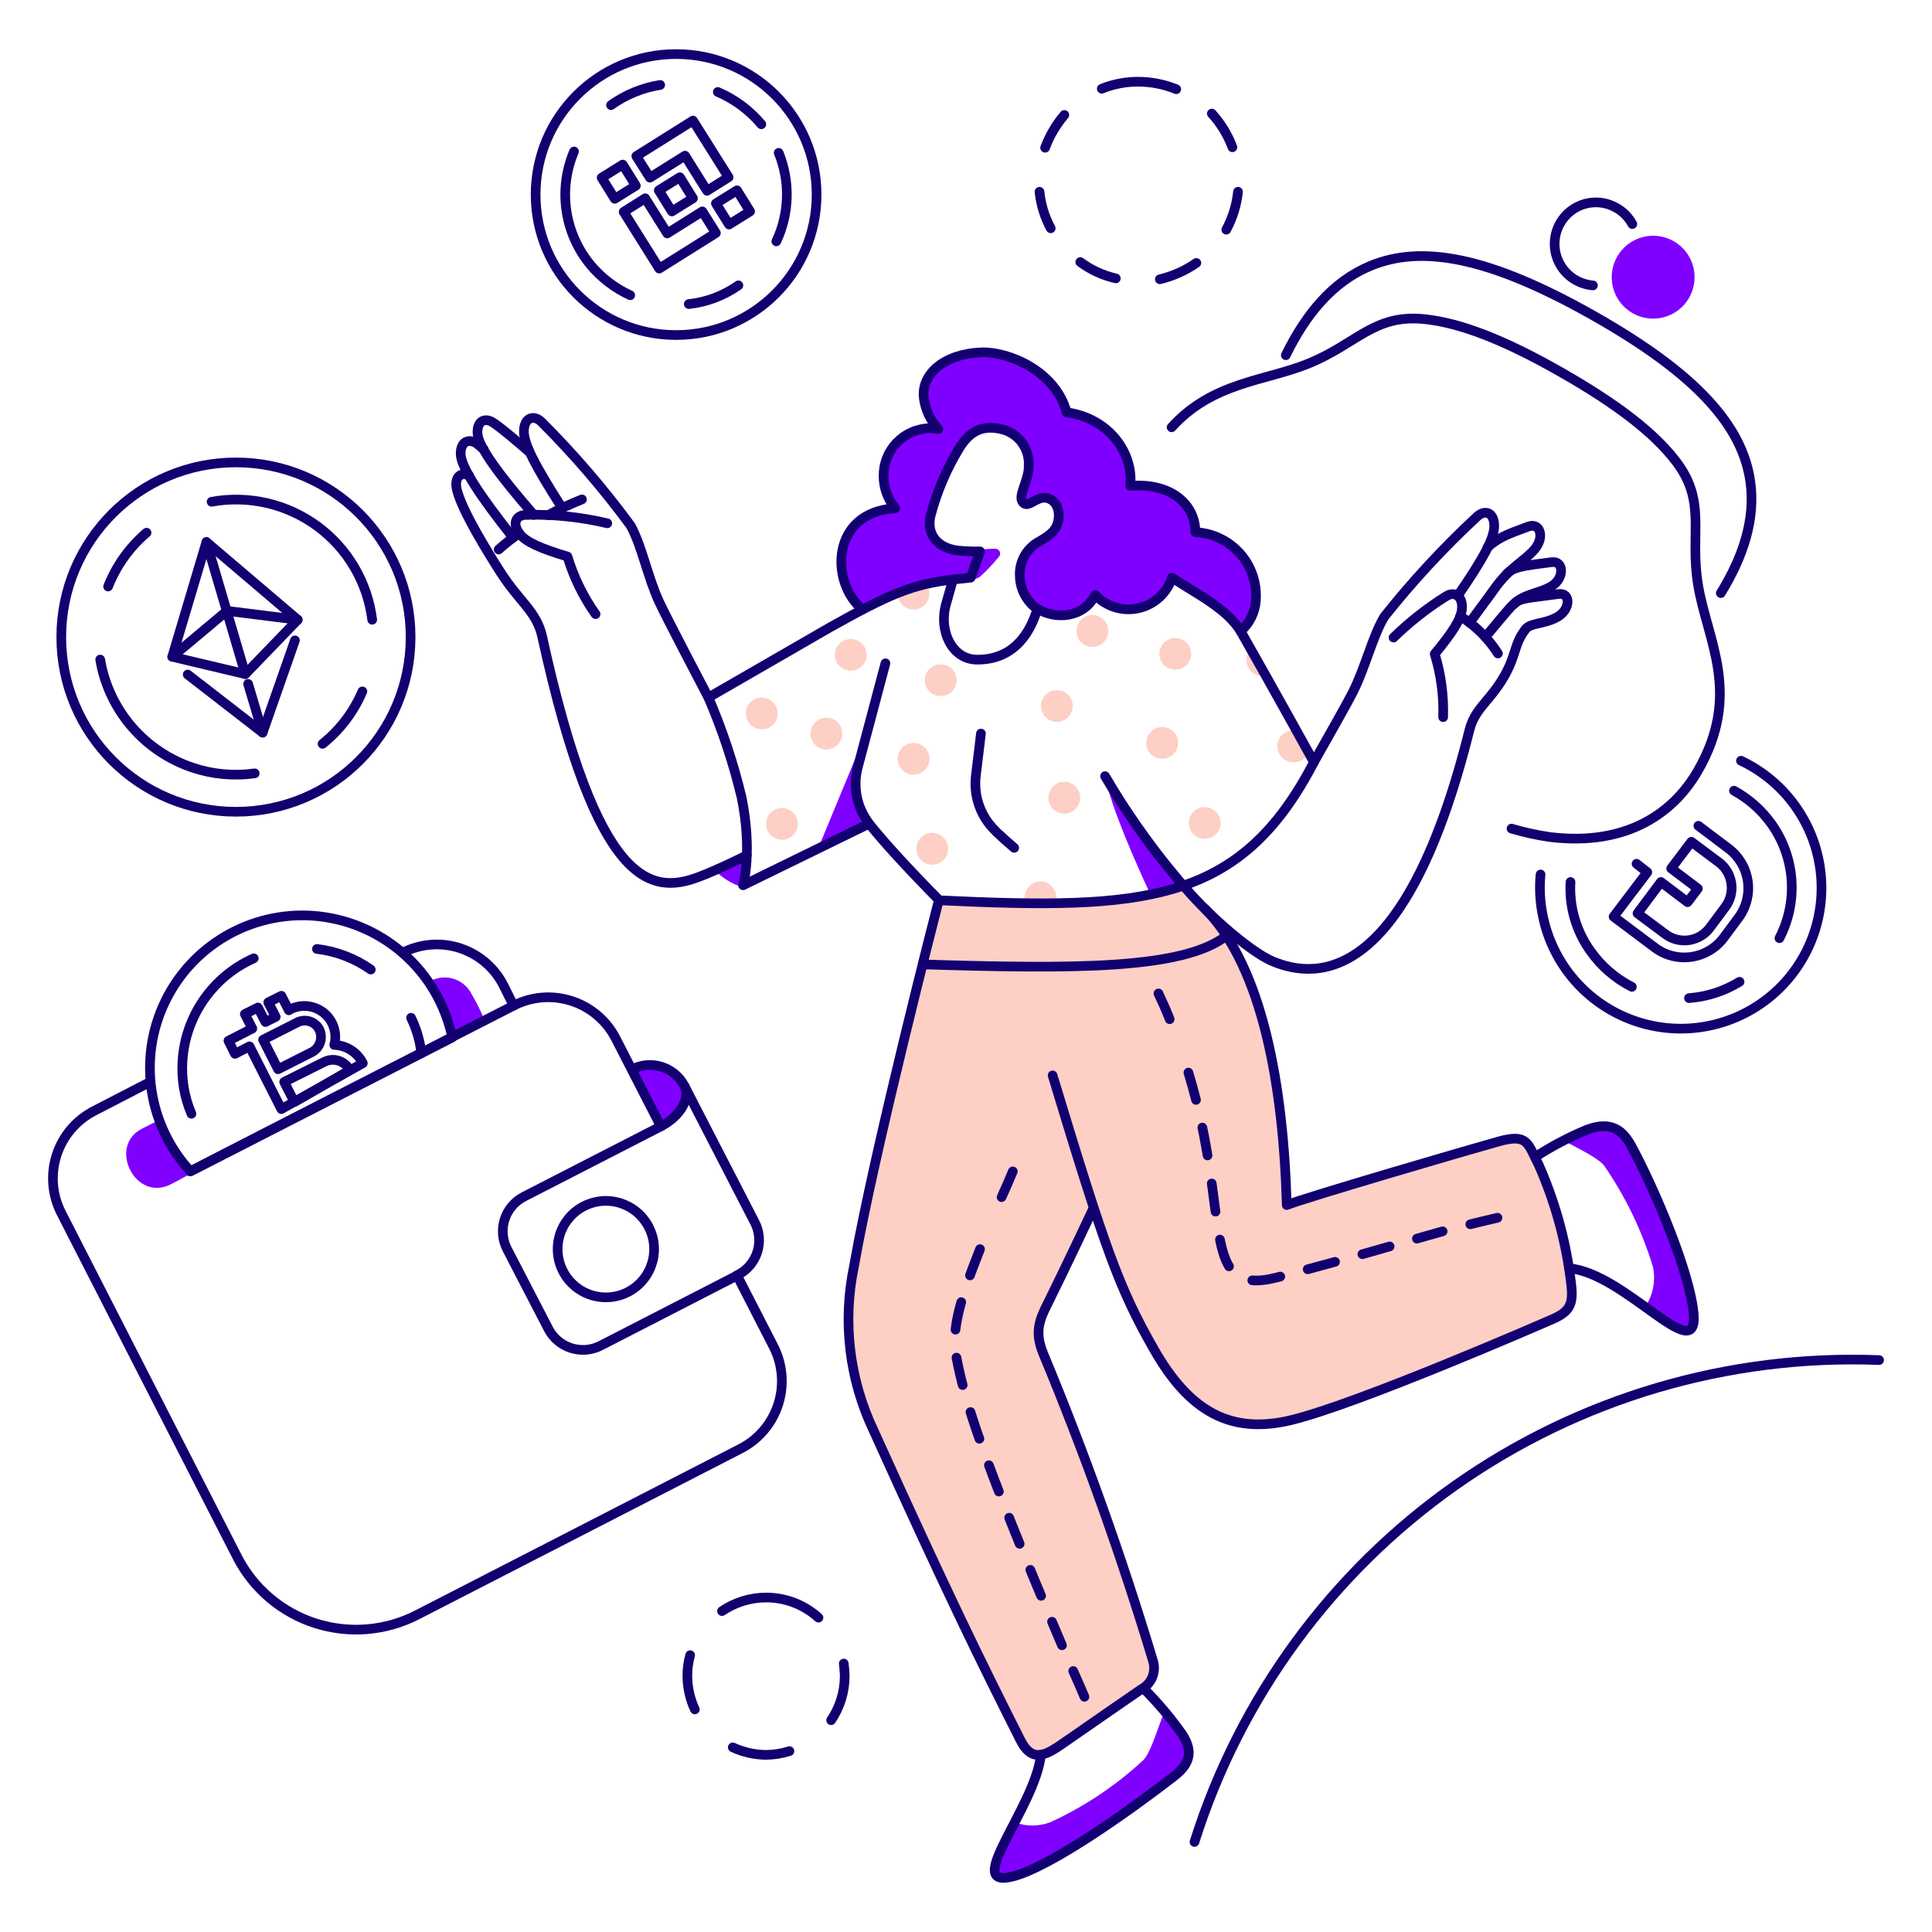 <svg width="250" height="250" viewBox="0 0 250 250" fill="none" xmlns="http://www.w3.org/2000/svg">
<path d="M142.751 83.165C143.05 82.889 143.261 82.531 143.358 82.136C143.454 81.74 143.432 81.325 143.293 80.942C143.189 80.656 143.023 80.396 142.806 80.182C142.59 79.967 142.328 79.804 142.041 79.703C141.753 79.602 141.447 79.567 141.144 79.599C140.841 79.631 140.549 79.73 140.289 79.889C140.029 80.047 139.807 80.261 139.639 80.515C139.472 80.769 139.362 81.058 139.32 81.359C139.277 81.66 139.302 81.968 139.392 82.259C139.483 82.549 139.636 82.817 139.843 83.041C140.115 83.346 140.473 83.561 140.87 83.66C141.266 83.758 141.684 83.734 142.067 83.59C142.32 83.496 142.553 83.35 142.751 83.165ZM136.567 116.856C136.695 116.498 136.723 116.112 136.648 115.74C136.574 115.367 136.399 115.022 136.143 114.741C135.963 114.537 135.744 114.371 135.498 114.254C135.253 114.137 134.986 114.07 134.715 114.059C134.443 114.047 134.171 114.091 133.917 114.187C133.662 114.282 133.43 114.429 133.233 114.617C132.942 114.901 132.736 115.262 132.64 115.658C132.544 116.054 132.56 116.469 132.689 116.856C133.98 116.93 135.274 116.93 136.567 116.856ZM138.146 92.861C138.447 92.586 138.659 92.228 138.755 91.832C138.851 91.436 138.828 91.021 138.687 90.639C138.582 90.354 138.415 90.096 138.199 89.883C137.982 89.67 137.721 89.508 137.435 89.408C137.148 89.308 136.843 89.273 136.541 89.305C136.239 89.337 135.948 89.436 135.688 89.593C135.429 89.751 135.208 89.964 135.041 90.218C134.873 90.471 134.764 90.758 134.721 91.059C134.678 91.359 134.702 91.665 134.791 91.956C134.88 92.246 135.033 92.513 135.237 92.737C135.509 93.042 135.867 93.258 136.264 93.356C136.661 93.454 137.078 93.43 137.461 93.287C137.716 93.192 137.948 93.048 138.146 92.861ZM151.779 97.647C152.18 97.276 152.418 96.762 152.442 96.217C152.46 95.81 152.357 95.407 152.145 95.059C151.933 94.711 151.622 94.434 151.252 94.264C150.882 94.093 150.47 94.035 150.068 94.097C149.666 94.16 149.291 94.341 148.992 94.617C148.689 94.891 148.476 95.249 148.379 95.646C148.282 96.042 148.305 96.459 148.447 96.841C148.587 97.224 148.838 97.555 149.168 97.794C149.498 98.032 149.892 98.167 150.299 98.181C150.842 98.203 151.375 98.012 151.779 97.647ZM153.475 86.135C153.775 85.859 153.986 85.501 154.083 85.106C154.179 84.71 154.157 84.295 154.018 83.912C153.914 83.626 153.748 83.366 153.531 83.152C153.315 82.937 153.053 82.774 152.766 82.673C152.478 82.572 152.172 82.537 151.869 82.569C151.566 82.601 151.274 82.7 151.014 82.859C150.754 83.017 150.532 83.231 150.364 83.485C150.196 83.739 150.087 84.028 150.045 84.329C150.002 84.631 150.027 84.938 150.117 85.229C150.207 85.519 150.361 85.787 150.568 86.011C150.946 86.399 151.458 86.628 152 86.651C152.542 86.674 153.072 86.49 153.482 86.135H153.475ZM168.806 98.135C169.035 97.944 169.203 97.692 169.291 97.407C169.203 97.199 169.102 96.997 168.989 96.801V96.742C168.628 96.011 168.223 95.302 167.776 94.62C167.776 94.612 167.775 94.604 167.772 94.596C167.769 94.589 167.764 94.582 167.759 94.576C167.753 94.571 167.746 94.567 167.739 94.564C167.425 94.5 167.101 94.51 166.792 94.593C166.483 94.677 166.198 94.831 165.959 95.044C165.65 95.314 165.431 95.672 165.332 96.07C165.232 96.468 165.257 96.887 165.402 97.27C165.499 97.525 165.646 97.757 165.835 97.953C166.211 98.361 166.73 98.607 167.284 98.641C167.837 98.674 168.383 98.493 168.806 98.135ZM163.831 87.41C162.983 85.652 162.741 85.349 161.953 83.895L161.892 83.956C161.516 84.331 161.3 84.837 161.289 85.368C161.278 85.899 161.473 86.413 161.832 86.804C162.073 87.086 162.391 87.293 162.746 87.4C163.102 87.507 163.48 87.51 163.837 87.407L163.831 87.41ZM154.378 107.891C154.584 108.115 154.837 108.292 155.119 108.406C155.401 108.521 155.705 108.572 156.009 108.555C156.313 108.538 156.609 108.454 156.876 108.309C157.144 108.163 157.376 107.96 157.555 107.714C157.796 107.386 157.934 106.994 157.952 106.587C157.969 106.18 157.865 105.777 157.653 105.429C157.495 105.169 157.282 104.947 157.028 104.779C156.773 104.612 156.485 104.503 156.184 104.46C155.883 104.417 155.575 104.442 155.285 104.532C154.994 104.622 154.727 104.776 154.503 104.982C154.2 105.255 153.986 105.613 153.889 106.01C153.792 106.406 153.816 106.823 153.958 107.205C154.054 107.459 154.198 107.69 154.385 107.888L154.378 107.891ZM136.322 101.71C136.022 101.986 135.811 102.344 135.715 102.74C135.618 103.135 135.641 103.55 135.779 103.933C135.884 104.219 136.05 104.479 136.267 104.692C136.483 104.906 136.745 105.07 137.032 105.17C137.319 105.271 137.626 105.307 137.928 105.275C138.231 105.243 138.523 105.144 138.783 104.985C139.043 104.827 139.265 104.613 139.433 104.359C139.6 104.105 139.709 103.817 139.752 103.516C139.795 103.214 139.77 102.907 139.68 102.617C139.589 102.326 139.436 102.059 139.23 101.835C139.049 101.633 138.83 101.47 138.586 101.354C138.341 101.238 138.076 101.173 137.805 101.162C137.535 101.15 137.265 101.192 137.012 101.286C136.758 101.38 136.525 101.523 136.328 101.708L136.322 101.71ZM99.789 105.1C99.489 105.375 99.277 105.733 99.18 106.129C99.084 106.524 99.107 106.94 99.246 107.322C99.386 107.705 99.636 108.037 99.965 108.277C100.294 108.518 100.687 108.655 101.094 108.672C101.5 108.689 101.903 108.585 102.251 108.374C102.598 108.162 102.875 107.853 103.047 107.484C103.219 107.115 103.277 106.703 103.215 106.301C103.153 105.899 102.973 105.524 102.698 105.224C102.517 105.022 102.298 104.857 102.052 104.741C101.807 104.625 101.541 104.559 101.27 104.548C100.999 104.536 100.728 104.579 100.474 104.674C100.219 104.769 99.986 104.913 99.789 105.1ZM111.48 86.254C111.78 85.979 111.992 85.621 112.088 85.225C112.185 84.83 112.162 84.415 112.022 84.032C111.883 83.65 111.633 83.317 111.304 83.077C110.976 82.836 110.583 82.699 110.176 82.681C109.77 82.664 109.367 82.767 109.019 82.979C108.671 83.191 108.394 83.501 108.222 83.87C108.05 84.239 107.992 84.651 108.054 85.053C108.117 85.455 108.297 85.83 108.572 86.13C108.949 86.52 109.461 86.751 110.003 86.774C110.545 86.797 111.075 86.611 111.484 86.254H111.48ZM100.634 92.314C100.634 91.906 100.513 91.508 100.287 91.168C100.06 90.829 99.739 90.565 99.362 90.409C98.985 90.253 98.571 90.212 98.171 90.291C97.771 90.371 97.404 90.567 97.115 90.855C96.827 91.144 96.631 91.511 96.551 91.911C96.472 92.311 96.513 92.725 96.669 93.102C96.825 93.479 97.089 93.8 97.428 94.027C97.767 94.253 98.166 94.374 98.574 94.374C98.845 94.376 99.114 94.325 99.366 94.223C99.617 94.12 99.845 93.969 100.037 93.777C100.229 93.586 100.381 93.358 100.484 93.107C100.587 92.856 100.639 92.587 100.637 92.315L100.634 92.314ZM120.206 89.406C120.482 89.706 120.84 89.917 121.235 90.013C121.631 90.109 122.046 90.086 122.428 89.946C122.811 89.807 123.143 89.557 123.383 89.228C123.623 88.9 123.761 88.507 123.778 88.101C123.796 87.694 123.692 87.292 123.481 86.944C123.269 86.596 122.96 86.319 122.591 86.147C122.222 85.975 121.81 85.917 121.408 85.979C121.006 86.041 120.631 86.221 120.331 86.496C120.13 86.678 119.968 86.898 119.853 87.144C119.738 87.39 119.674 87.656 119.662 87.926C119.651 88.197 119.694 88.468 119.788 88.722C119.882 88.976 120.025 89.209 120.21 89.407L120.206 89.406ZM105.546 93.409C105.246 93.684 105.035 94.042 104.938 94.437C104.842 94.833 104.865 95.248 105.004 95.631C105.144 96.013 105.394 96.346 105.722 96.586C106.051 96.827 106.443 96.964 106.85 96.982C107.257 96.999 107.66 96.895 108.008 96.684C108.355 96.472 108.633 96.162 108.804 95.793C108.976 95.424 109.035 95.012 108.972 94.61C108.91 94.207 108.73 93.833 108.454 93.533C108.083 93.134 107.57 92.898 107.026 92.875C106.482 92.851 105.95 93.043 105.546 93.409ZM119.24 108.315C118.941 108.59 118.73 108.948 118.634 109.343C118.537 109.738 118.561 110.153 118.7 110.535C118.84 110.917 119.09 111.249 119.418 111.489C119.746 111.73 120.138 111.867 120.545 111.884C120.951 111.902 121.353 111.798 121.701 111.587C122.048 111.376 122.326 111.066 122.497 110.698C122.669 110.329 122.728 109.918 122.666 109.516C122.604 109.114 122.424 108.739 122.149 108.439C121.968 108.237 121.749 108.072 121.504 107.956C121.259 107.84 120.992 107.774 120.721 107.762C120.45 107.75 120.179 107.793 119.925 107.887C119.671 107.982 119.438 108.126 119.24 108.312V108.315ZM119.603 78.32C119.965 77.986 120.195 77.533 120.251 77.044C120.307 76.554 120.184 76.061 119.907 75.654C118.613 75.888 117.352 76.273 116.149 76.806C116.152 77.322 116.347 77.818 116.695 78.199C116.875 78.402 117.095 78.567 117.34 78.684C117.586 78.8 117.852 78.866 118.124 78.877C118.395 78.889 118.666 78.845 118.921 78.749C119.175 78.653 119.407 78.506 119.603 78.318V78.32ZM118.21 100.248C118.618 100.248 119.017 100.127 119.357 99.901C119.696 99.674 119.96 99.352 120.117 98.975C120.273 98.598 120.314 98.183 120.234 97.783C120.154 97.383 119.957 97.015 119.669 96.727C119.38 96.438 119.012 96.242 118.612 96.163C118.212 96.084 117.797 96.125 117.42 96.281C117.043 96.438 116.721 96.703 116.495 97.043C116.269 97.382 116.149 97.781 116.149 98.189C116.155 98.734 116.374 99.255 116.759 99.64C117.145 100.025 117.666 100.244 118.21 100.249V100.248ZM203.158 165.025C202.456 160.096 201.091 155.285 199.099 150.722C197.656 147.929 197.704 146.662 193.948 147.692C190.858 148.54 168.68 155.024 166.499 155.933C166.075 140.663 164.11 130.95 159.046 121.637C158.023 119.755 155.956 117.698 153.107 114.547C144.382 118.668 121.478 116.607 121.478 116.607C121.478 116.607 113.221 148.599 110.57 163.689C109.052 170.886 109.946 178.382 113.115 185.019C122.737 206.287 126.879 214.675 132.082 225.011C133.699 228.231 135.585 226.876 138.08 225.135C140.615 223.363 147.714 218.47 147.714 218.47C148.374 218.127 148.887 217.56 149.165 216.871C149.443 216.182 149.466 215.417 149.229 214.713C145.181 201.25 140.449 188.003 135.051 175.023C133.895 172.237 134.565 170.66 135.595 168.601C137.656 164.48 141.534 156.239 141.534 156.239C143.534 161.51 145.59 168.055 149.411 174.599C154.013 182.478 159.225 185.615 167.165 183.689C175.706 181.615 199.221 171.389 201.16 170.54C203.65 169.454 203.635 168.122 203.163 165.029L203.158 165.025Z" fill="#FECFC4"/>
<path d="M81.793 138.367C82.459 139.518 83.974 142.669 85.489 145.76C92.874 142.173 86.195 135.785 81.793 138.367Z" fill="#7F00FF"/>
<path d="M96.093 114.801C96.336 113.418 96.499 112.021 96.578 110.619C95.79 111.104 92.457 112.558 92.457 112.558C93.449 113.614 94.704 114.387 96.093 114.801Z" fill="#7F00FF"/>
<path d="M211.223 40.506C211.832 40.86 212.504 41.09 213.203 41.184C213.901 41.278 214.61 41.233 215.291 41.053C215.972 40.873 216.611 40.56 217.171 40.133C217.731 39.705 218.201 39.172 218.555 38.563C218.909 37.954 219.139 37.281 219.233 36.583C219.327 35.885 219.282 35.175 219.102 34.494C218.922 33.813 218.609 33.174 218.181 32.614C217.754 32.054 217.221 31.584 216.612 31.23C215.382 30.516 213.918 30.319 212.543 30.683C211.168 31.048 209.994 31.944 209.279 33.174C208.565 34.404 208.368 35.867 208.732 37.242C209.097 38.617 209.992 39.791 211.223 40.506Z" fill="#7F00FF"/>
<path d="M20.536 144.954C20.536 144.954 20.009 145.21 18.351 146.062C13.927 148.334 17.495 155.548 22.046 153.276C23.723 152.437 24.823 151.75 24.823 151.75C23.037 149.73 21.589 147.435 20.536 144.954Z" fill="#7F00FF"/>
<path d="M111.06 99.283C112.82 92.724 114.227 89.604 105.849 109.827C113.187 106.261 112.428 106.667 112.514 106.493C111.723 105.49 111.179 104.314 110.926 103.062C110.674 101.809 110.72 100.515 111.06 99.283Z" fill="#7F00FF"/>
<path d="M55.434 127.096C56.946 129.124 57.943 131.489 58.337 133.988C59.844 133.445 61.304 132.781 62.705 132.004C62.217 130.835 61.65 129.699 61.009 128.606C60.761 128.122 60.416 127.694 59.993 127.351C59.571 127.008 59.081 126.757 58.556 126.615C58.031 126.473 57.482 126.442 56.944 126.525C56.406 126.608 55.892 126.803 55.434 127.096Z" fill="#7F00FF"/>
<path d="M211.042 148.303C208.996 144.516 206.171 145.434 202.315 147.577C204.43 148.729 206.779 149.834 207.588 150.849C210.351 154.861 212.477 159.275 213.89 163.937C214.078 164.83 214.084 165.753 213.907 166.648C213.73 167.544 213.373 168.394 212.859 169.149C216.616 171.876 219.406 173.936 219.1 170.119C218.679 164.846 214.107 153.979 211.042 148.303Z" fill="#7F00FF"/>
<path d="M154.688 68.865C154.506 63.471 149.174 62.502 146.265 62.866C146.389 55.837 141.054 53.898 138.024 53.352C136.433 45.979 123.554 42.622 119.906 49.172C118.864 51.037 119.725 53.716 121.36 55.594C115.71 54.567 112.025 61.556 115.786 65.896C107.787 66.38 107.06 74.984 111.545 78.984C120.268 74.226 125.299 75.672 126.79 74.655C127.663 73.861 128.474 73.004 129.22 72.09C129.311 72.004 129.376 71.892 129.404 71.77C129.432 71.647 129.424 71.519 129.379 71.401C129.332 71.284 129.252 71.183 129.148 71.112C129.044 71.04 128.921 71.001 128.795 70.999C127.087 70.999 123.858 71.576 122.192 70.626C119.572 69.134 119.777 67.343 121.543 63.164C122.85 60.067 124.592 55.589 127.844 55.589C131.844 55.589 132.838 58.133 132.994 60.377C133.139 62.435 131.31 64.661 132.389 65.405C132.818 65.702 133.359 65.281 134.025 64.92C136.871 63.656 138.576 68.065 134.752 70.131C134.09 70.465 133.508 70.938 133.047 71.518C132.585 72.097 132.254 72.77 132.076 73.489C131.897 74.208 131.875 74.957 132.013 75.685C132.151 76.413 132.444 77.102 132.874 77.706C134.593 80.417 139.781 81.039 141.72 77.283C142.784 78.417 144.252 79.087 145.805 79.146C147.359 79.206 148.874 78.651 150.021 77.601C150.78 76.906 151.344 76.024 151.658 75.044C156.384 77.952 159.051 79.646 160.505 81.952C164.868 77.893 161.959 69.471 154.688 68.865Z" fill="#7F00FF"/>
<path d="M150.688 221.442C149.719 223.865 148.923 226.706 147.962 227.744C144.395 231.055 140.322 233.775 135.897 235.802C134.414 236.361 132.779 236.361 131.296 235.802C128.993 240.226 126.99 243.787 130.993 242.767C136.078 241.476 146.774 233.773 151.898 229.8C155.48 227.03 153.505 224.91 150.688 221.442Z" fill="#7F00FF"/>
<path d="M153.109 114.614C149.331 110.19 145.945 105.446 142.99 100.435C143.838 104.739 147.231 112.191 148.868 115.766C150.309 115.491 151.727 115.106 153.109 114.614Z" fill="#7F00FF"/>
<path d="M131.964 74.561C131.909 73.632 132.127 72.707 132.589 71.9C133.052 71.093 133.74 70.438 134.57 70.016C136.094 69.124 136.877 68.442 136.994 66.927C137.118 65.291 136.026 64.213 134.812 64.439C133.784 64.633 132.983 65.662 132.388 65.045C131.585 64.212 133.172 62.198 133.116 60.259C133.174 59.26 132.903 58.269 132.345 57.438C131.787 56.607 130.972 55.982 130.025 55.657C127.125 54.786 125.36 55.839 123.965 58.263C122.379 60.927 121.177 63.803 120.397 66.805C119.9 69.106 121.245 70.861 123.851 71.229C124.837 71.335 125.829 71.376 126.82 71.353L125.608 74.746L123.305 74.995C123.305 74.995 122.749 77.052 122.457 78.025C121.387 81.588 123.183 85.327 126.396 85.357C130.879 85.399 133.027 82.337 134.031 79.419C134.093 79.237 134.155 79.056 134.213 78.813C133.534 78.327 132.978 77.69 132.587 76.952C132.197 76.214 131.984 75.395 131.964 74.561Z" stroke="#120071" stroke-width="1.25" stroke-linecap="round" stroke-linejoin="round"/>
<path d="M112.393 106.617L96.154 114.552C96.154 114.552 97.397 110.305 95.972 103.222C94.91 98.785 93.47 94.447 91.668 90.255L107.422 81.166C114.997 76.925 118.026 75.592 123.358 74.985" stroke="#120071" stroke-width="1.25" stroke-linecap="round" stroke-linejoin="round"/>
<path d="M114.575 85.832L110.999 99.284C110.671 100.526 110.631 101.828 110.883 103.088C111.136 104.349 111.673 105.534 112.455 106.555C112.514 106.616 112.579 106.736 112.636 106.797C114.394 108.979 117.238 112.129 121.543 116.499C148.205 117.771 160.506 116.921 170.019 98.623C165.777 90.927 160.655 81.858 160.521 81.646C159.298 79.715 157.32 78.221 153.961 76.204C153.24 75.768 152.507 75.294 151.659 74.748C151.343 75.727 150.778 76.606 150.018 77.3C149.259 77.993 148.331 78.476 147.328 78.701C146.325 78.927 145.281 78.888 144.298 78.587C143.314 78.287 142.427 77.735 141.721 76.987C140.206 80.017 136.51 80.198 134.208 78.745" stroke="#120071" stroke-width="1.25" stroke-linecap="round" stroke-linejoin="round"/>
<path d="M126.935 94.921L126.27 100.434C126.121 101.718 126.268 103.019 126.699 104.237C127.13 105.456 127.834 106.559 128.757 107.464C128.818 107.524 128.875 107.588 129 107.713C129.651 108.335 130.393 108.985 131.238 109.712" stroke="#120071" stroke-width="1.25" stroke-linecap="round" stroke-linejoin="round"/>
<path d="M160.54 81.673C161.113 81.175 161.582 80.57 161.92 79.89C162.257 79.21 162.456 78.47 162.505 77.713C162.634 76.059 162.26 74.404 161.431 72.967C160.601 71.531 159.356 70.379 157.86 69.663C156.867 69.187 155.788 68.916 154.688 68.866C154.688 65.23 151.477 62.442 146.266 62.867C146.69 58.686 143.599 54.141 138.024 53.352C136.57 47.961 130.45 45.471 126.996 45.596C122.209 45.771 119.16 48.386 119.544 51.535C119.746 53.028 120.402 54.423 121.422 55.534C121.062 55.463 120.697 55.422 120.331 55.41C119.527 55.424 118.733 55.597 117.996 55.919C117.259 56.24 116.593 56.705 116.035 57.285C115.478 57.864 115.041 58.548 114.748 59.298C114.456 60.047 114.315 60.847 114.332 61.651C114.343 63.159 114.878 64.616 115.847 65.771C107.424 66.256 107.424 75.473 111.605 78.859" stroke="#120071" stroke-width="1.25" stroke-linecap="round" stroke-linejoin="round"/>
<path d="M72.744 65.745C69.243 60.25 67.734 57.411 67.794 55.716C67.854 54.021 69.067 53.657 70.033 54.565C74.228 58.747 78.097 63.244 81.606 68.017C83.12 70.805 83.738 74.496 85.302 77.894C86.279 80.008 91.665 90.257 91.665 90.257" stroke="#120071" stroke-width="1.25" stroke-linecap="round" stroke-linejoin="round"/>
<path d="M77.066 79.469C75.457 77.199 74.229 74.681 73.43 72.016C69.977 70.986 68.1 70.136 67.311 69.168C66.223 67.833 66.704 66.623 68.098 66.623C71.625 66.53 75.149 66.896 78.581 67.714" stroke="#120071" stroke-width="1.25" stroke-linecap="round" stroke-linejoin="round"/>
<path d="M69.08 66.628C64.625 61.506 61.917 57.837 61.797 56.141C61.676 54.444 62.774 53.947 63.911 54.746C65.193 55.643 66.82 57.048 68.513 58.504" stroke="#120071" stroke-width="1.25" stroke-linecap="round" stroke-linejoin="round"/>
<path d="M60.706 61.533C59.615 60.986 58.722 61.77 59.131 63.411C59.824 66.193 63.199 71.587 64.706 73.955C67.204 77.885 69.442 79.104 70.158 82.377C77.284 114.895 84.272 115.813 90.457 113.463C93.182 112.426 96.639 110.675 96.639 110.675" stroke="#120071" stroke-width="1.25" stroke-linecap="round" stroke-linejoin="round"/>
<path d="M66.396 69.568C62.194 64.28 59.68 60.489 59.615 58.806C59.55 57.123 60.698 56.634 61.797 57.473C62.038 57.657 62.282 57.897 62.585 58.139" stroke="#120071" stroke-width="1.25" stroke-linecap="round" stroke-linejoin="round"/>
<path d="M70.909 66.668C72.335 65.902 73.805 65.218 75.309 64.62" stroke="#120071" stroke-width="1.25" stroke-linecap="round" stroke-linejoin="round"/>
<path d="M64.523 71.107C65.366 70.352 66.255 69.651 67.186 69.008" stroke="#120071" stroke-width="1.25" stroke-linecap="round" stroke-linejoin="round"/>
<path d="M188.626 77.099C191.954 72.256 193.377 69.653 193.352 68.02C193.321 66.323 192.203 65.905 191.171 66.807C186.823 70.836 182.789 75.191 179.106 79.835C177.524 82.559 176.743 86.197 175.047 89.591C174.385 90.913 171.782 95.499 170.017 98.62" stroke="#120071" stroke-width="1.25" stroke-linecap="round" stroke-linejoin="round"/>
<path d="M186.742 92.799C186.834 90.031 186.466 87.267 185.651 84.62C187.955 81.833 189.038 80.135 189.166 78.861C189.338 77.165 188.249 76.427 187.106 77.166C184.662 78.699 182.387 80.487 180.319 82.499" stroke="#120071" stroke-width="1.25" stroke-linecap="round" stroke-linejoin="round"/>
<path d="M190.164 80.581C191.774 78.375 192.008 78.114 193.468 76.075C195.389 73.396 197.267 72.605 198.559 71.1C199.927 69.508 199.282 67.577 197.77 68.131C194.855 69.204 194.014 69.526 192.499 70.798" stroke="#120071" stroke-width="1.25" stroke-linecap="round" stroke-linejoin="round"/>
<path d="M192.205 82.429C193.776 80.555 194.803 79.286 195.589 78.439C197.165 76.742 199.113 76.878 200.801 75.833C202.445 74.817 202.374 72.544 200.801 72.743C196.796 73.247 195.826 73.41 194.984 74.258" stroke="#120071" stroke-width="1.25" stroke-linecap="round" stroke-linejoin="round"/>
<path d="M142.994 100.435C146.189 105.904 149.924 111.04 154.143 115.764C157.552 119.508 162.202 123.339 164.626 124.371C170.747 126.973 182.059 126.834 190.137 94.496C190.817 91.772 192.578 90.872 194.378 87.952C196.276 84.873 195.818 83.458 197.408 81.409C198.068 80.555 199.778 80.815 201.528 79.832C203.232 78.876 203.287 76.63 201.653 76.864C197.656 77.432 196.678 77.349 195.897 78.196" stroke="#120071" stroke-width="1.25" stroke-linecap="round" stroke-linejoin="round"/>
<path d="M193.833 84.559C192.588 82.606 190.921 80.956 188.955 79.731" stroke="#120071" stroke-width="1.25" stroke-linecap="round" stroke-linejoin="round"/>
<path d="M121.422 116.735C121.422 116.735 113.166 148.725 110.515 163.817C108.996 171.013 109.891 178.51 113.061 185.146C122.682 206.414 126.825 214.802 132.027 225.139C133.643 228.358 135.531 227.005 138.025 225.263C140.56 223.492 147.659 218.598 147.659 218.598C148.319 218.256 148.835 217.689 149.113 217C149.39 216.311 149.412 215.545 149.174 214.841C145.121 201.38 140.388 188.134 134.995 175.151C133.841 172.365 134.51 170.788 135.541 168.729C137.601 164.608 141.479 156.367 141.479 156.367" stroke="#120071" stroke-width="1.25" stroke-linecap="round" stroke-linejoin="round"/>
<path d="M136.206 139.155C142.993 161.575 144.788 166.68 149.356 174.664C153.875 182.556 159.169 185.68 167.11 183.752C175.65 181.68 199.17 171.464 201.104 170.603C203.656 169.468 203.604 168.116 203.163 165.029C202.489 160.094 201.122 155.279 199.104 150.725C197.661 147.933 197.709 146.666 193.953 147.696C190.863 148.544 168.685 155.028 166.504 155.937C166.08 140.667 163.413 125.216 155.961 117.642" stroke="#120071" stroke-width="1.25" stroke-linecap="round" stroke-linejoin="round"/>
<path d="M134.693 227.078C133.965 233.864 124.451 244.468 130.996 242.833C136.086 241.56 146.777 233.838 151.901 229.865C153.606 228.543 154.691 226.955 152.931 224.35C151.464 222.275 149.822 220.329 148.023 218.533" stroke="#120071" stroke-width="1.25" stroke-linecap="round" stroke-linejoin="round"/>
<path d="M203.043 164.119C210.257 164.726 219.717 177.026 219.161 170.058C218.746 164.846 214.155 153.927 211.103 148.305C210.08 146.422 208.615 144.947 205.345 146.183C203.021 147.149 200.79 148.326 198.68 149.698" stroke="#120071" stroke-width="1.25" stroke-linecap="round" stroke-linejoin="round"/>
<path d="M52.101 123.28C53.242 122.696 54.487 122.344 55.764 122.244C57.042 122.145 58.326 122.299 59.543 122.699C60.761 123.099 61.886 123.737 62.856 124.575C63.825 125.413 64.618 126.435 65.19 127.582C65.506 128.241 66.463 130.126 66.463 130.126" stroke="#120071" stroke-width="1.25" stroke-linecap="round" stroke-linejoin="round"/>
<path d="M95.367 165.028L100.093 174.238C101.278 176.553 101.497 179.244 100.702 181.72C99.907 184.196 98.162 186.256 95.851 187.448L53.982 208.96C49.908 211.056 45.168 211.448 40.805 210.051C36.442 208.653 32.812 205.58 30.714 201.506L7.929 156.964C6.744 154.649 6.525 151.959 7.32 149.483C8.115 147.007 9.859 144.948 12.17 143.755L19.441 139.998" stroke="#120071" stroke-width="1.25" stroke-linecap="round" stroke-linejoin="round"/>
<path d="M24.592 151.576C35.983 145.699 66.463 130.126 66.463 130.126C68.777 128.941 71.468 128.722 73.944 129.517C76.419 130.312 78.479 132.056 79.671 134.368L85.488 145.699" stroke="#120071" stroke-width="1.25" stroke-linecap="round" stroke-linejoin="round"/>
<path d="M81.794 138.367C82.382 138.064 83.025 137.88 83.685 137.825C84.345 137.771 85.009 137.847 85.639 138.049C86.27 138.252 86.854 138.577 87.359 139.006C87.864 139.435 88.278 139.959 88.58 140.549L97.669 158.182C97.973 158.77 98.157 159.413 98.212 160.073C98.267 160.733 98.19 161.397 97.988 162.028C97.785 162.658 97.46 163.242 97.031 163.747C96.602 164.251 96.077 164.666 95.487 164.968L95.427 165.028L77.738 174.118C77.149 174.421 76.507 174.605 75.847 174.66C75.187 174.714 74.523 174.638 73.892 174.436C73.262 174.234 72.677 173.909 72.173 173.48C71.668 173.051 71.253 172.526 70.952 171.936L65.62 161.636C65.316 161.047 65.131 160.405 65.076 159.745C65.02 159.085 65.096 158.421 65.298 157.791C65.5 157.16 65.825 156.576 66.253 156.071C66.682 155.566 67.206 155.151 67.795 154.85L85.611 145.701" stroke="#120071" stroke-width="1.25" stroke-linecap="round" stroke-linejoin="round"/>
<path d="M88.579 140.547C89.368 142.121 88.034 144.425 85.61 145.697" stroke="#120071" stroke-width="1.25" stroke-linecap="round" stroke-linejoin="round"/>
<path d="M78.4 167.877C80.055 167.877 81.642 167.219 82.813 166.048C83.984 164.878 84.641 163.29 84.641 161.635C84.641 159.979 83.984 158.392 82.813 157.221C81.642 156.051 80.055 155.393 78.4 155.393C76.744 155.393 75.156 156.051 73.986 157.221C72.815 158.392 72.158 159.979 72.158 161.635C72.158 163.29 72.815 164.878 73.986 166.048C75.156 167.219 76.744 167.877 78.4 167.877Z" stroke="#120071" stroke-width="1.25" stroke-linecap="round" stroke-linejoin="round"/>
<path d="M40.406 118.492C36.469 118.237 32.545 119.168 29.143 121.165C25.74 123.162 23.014 126.134 21.318 129.696C19.622 133.258 19.033 137.247 19.627 141.148C20.221 145.048 21.971 148.681 24.651 151.576L58.524 134.247C57.635 130.004 55.384 126.169 52.113 123.325C48.842 120.48 44.731 118.783 40.406 118.492Z" stroke="#120071" stroke-width="1.25" stroke-linecap="round" stroke-linejoin="round"/>
<path d="M24.771 144.124C23.845 141.945 23.45 139.577 23.619 137.216C23.808 134.383 24.766 131.656 26.391 129.328C28.015 127 30.244 125.159 32.838 124.005" stroke="#120071" stroke-width="1.25" stroke-linecap="round" stroke-linejoin="round"/>
<path d="M54.523 136.247C54.338 134.668 53.888 133.131 53.19 131.702" stroke="#120071" stroke-width="1.25" stroke-linecap="round" stroke-linejoin="round"/>
<path d="M41.014 122.794C43.52 123.093 45.914 124.008 47.979 125.46" stroke="#120071" stroke-width="1.25" stroke-linecap="round" stroke-linejoin="round"/>
<path d="M30.53 105.04C43.012 105.04 53.132 94.921 53.132 82.438C53.132 69.956 43.012 59.837 30.53 59.837C18.048 59.837 7.929 69.956 7.929 82.438C7.929 94.921 18.048 105.04 30.53 105.04Z" stroke="#120071" stroke-width="1.25" stroke-linecap="round" stroke-linejoin="round"/>
<path d="M12.964 85.347C13.504 88.55 14.905 91.545 17.019 94.011C19.133 96.478 21.879 98.321 24.962 99.344C27.536 100.202 30.272 100.452 32.96 100.071" stroke="#120071" stroke-width="1.25" stroke-linecap="round" stroke-linejoin="round"/>
<path d="M13.988 75.894C15.051 73.2 16.76 70.808 18.963 68.929" stroke="#120071" stroke-width="1.25" stroke-linecap="round" stroke-linejoin="round"/>
<path d="M41.74 96.254C43.993 94.452 45.763 92.119 46.893 89.466" stroke="#120071" stroke-width="1.25" stroke-linecap="round" stroke-linejoin="round"/>
<path d="M27.379 64.927C29.755 64.496 32.193 64.554 34.545 65.097C36.897 65.641 39.113 66.658 41.058 68.087C43.004 69.516 44.637 71.328 45.858 73.41C47.08 75.492 47.864 77.801 48.163 80.196" stroke="#120071" stroke-width="1.25" stroke-linecap="round" stroke-linejoin="round"/>
<path d="M225.282 98.436C228.087 99.764 230.506 101.787 232.309 104.312C234.113 106.838 235.241 109.783 235.587 112.867C235.933 115.951 235.485 119.072 234.285 121.935C233.086 124.797 231.175 127.306 228.734 129.222C226.293 131.138 223.402 132.398 220.336 132.883C217.271 133.368 214.133 133.062 211.219 131.993C208.305 130.923 205.714 129.127 203.689 126.775C201.665 124.423 200.275 121.592 199.651 118.552C199.275 116.78 199.173 114.962 199.347 113.159" stroke="#120071" stroke-width="1.25" stroke-linecap="round" stroke-linejoin="round"/>
<path d="M224.376 102.313C226.296 103.365 227.954 104.835 229.227 106.616C230.742 108.747 231.64 111.255 231.821 113.863C232.003 116.471 231.462 119.079 230.257 121.4" stroke="#120071" stroke-width="1.25" stroke-linecap="round" stroke-linejoin="round"/>
<path d="M203.224 114.129C203.031 117.33 203.952 120.498 205.83 123.097C207.208 125.04 209.038 126.62 211.162 127.699" stroke="#120071" stroke-width="1.25" stroke-linecap="round" stroke-linejoin="round"/>
<path d="M218.555 129.156C220.873 128.982 223.117 128.257 225.099 127.042" stroke="#120071" stroke-width="1.25" stroke-linecap="round" stroke-linejoin="round"/>
<path d="M87.488 43.355C97.528 43.355 105.667 35.216 105.667 25.176C105.667 15.137 97.528 6.998 87.488 6.998C77.449 6.998 69.31 15.137 69.31 25.176C69.31 35.216 77.449 43.355 87.488 43.355Z" stroke="#120071" stroke-width="1.25" stroke-linecap="round" stroke-linejoin="round"/>
<path d="M74.279 19.602C73.257 22.006 72.915 24.645 73.289 27.231C73.663 29.816 74.739 32.25 76.401 34.266C77.802 35.947 79.562 37.293 81.551 38.205" stroke="#120071" stroke-width="1.25" stroke-linecap="round" stroke-linejoin="round"/>
<path d="M89.126 39.348C91.437 39.098 93.647 38.264 95.548 36.925" stroke="#120071" stroke-width="1.25" stroke-linecap="round" stroke-linejoin="round"/>
<path d="M100.76 19.778C101.507 21.604 101.865 23.565 101.813 25.537C101.761 27.508 101.299 29.448 100.457 31.231" stroke="#120071" stroke-width="1.25" stroke-linecap="round" stroke-linejoin="round"/>
<path d="M79.066 13.603C80.955 12.25 83.134 11.355 85.429 10.992" stroke="#120071" stroke-width="1.25" stroke-linecap="round" stroke-linejoin="round"/>
<path d="M98.517 16.081C96.993 14.263 95.062 12.831 92.881 11.9" stroke="#120071" stroke-width="1.25" stroke-linecap="round" stroke-linejoin="round"/>
<path d="M38.104 142.608L36.771 140.003L41.982 137.397C42.413 137.181 42.899 137.097 43.378 137.157C43.857 137.217 44.307 137.418 44.672 137.734C44.913 137.944 45.112 138.201 45.254 138.488L38.104 142.608ZM36.407 143.518L32.287 135.397L30.409 136.367L29.561 134.671L32.65 133.095L31.681 131.218L33.378 130.37L34.346 132.248L35.68 131.581L34.711 129.703L36.407 128.855L37.376 130.733L37.559 130.609C38.249 130.258 39.026 130.114 39.796 130.195C40.566 130.276 41.295 130.578 41.898 131.065C42.5 131.551 42.948 132.201 43.189 132.937C43.43 133.673 43.452 134.462 43.254 135.211C44.025 135.238 44.775 135.472 45.425 135.887C46.075 136.303 46.602 136.885 46.951 137.574L36.407 143.518ZM41.315 133.212C41.058 132.714 40.613 132.339 40.079 132.169C39.545 131.998 38.965 132.046 38.467 132.303L34.044 134.542L35.983 138.36L40.406 136.121C40.899 135.844 41.267 135.389 41.436 134.849C41.605 134.31 41.562 133.726 41.315 133.217V133.212Z" stroke="#120071" stroke-width="1.25" stroke-linecap="round" stroke-linejoin="round"/>
<path d="M154.566 238.348C160.455 219.68 172.315 203.465 188.323 192.198C204.33 180.931 223.596 175.238 243.156 175.994" stroke="#120071" stroke-width="1.25" stroke-linecap="round" stroke-linejoin="round"/>
<path d="M166.383 45.961C168.989 40.627 172.45 36.466 177.229 34.447C183.907 31.626 192.62 33.175 206.134 40.81C219.647 48.447 225.485 55.167 226.49 62.321C227.173 67.172 225.581 72.022 222.673 76.748" stroke="#120071" stroke-width="1.25" stroke-linecap="round" stroke-linejoin="round"/>
<path d="M195.589 107.221C197.219 107.705 198.881 108.07 200.564 108.312C210.875 109.573 216.733 104.852 219.652 99.829C225.506 89.754 220.882 82.859 219.713 75.591C218.64 68.922 220.861 64.989 216.926 59.776C214.136 56.081 209.364 52.361 201.958 48.142C194.579 43.938 188.931 41.771 184.326 41.294C177.782 40.617 175.595 44.493 169.298 47.051C163.658 49.342 156.936 49.414 151.604 55.292" stroke="#120071" stroke-width="1.25" stroke-linecap="round" stroke-linejoin="round"/>
<path d="M211.223 28.995C210.76 28.136 210.068 27.422 209.223 26.934C208.616 26.573 207.942 26.336 207.242 26.238C206.542 26.14 205.83 26.183 205.147 26.363C204.463 26.544 203.823 26.859 203.263 27.29C202.703 27.721 202.234 28.26 201.885 28.874C201.433 29.662 201.187 30.552 201.17 31.46C201.153 32.368 201.366 33.266 201.788 34.071C202.212 34.874 202.832 35.558 203.59 36.058C204.349 36.559 205.222 36.859 206.127 36.932" stroke="#120071" stroke-width="1.25" stroke-linecap="round" stroke-linejoin="round"/>
<path d="M31.741 87.227L38.528 80.196L26.713 70.138L22.289 84.984L31.741 87.226V87.227Z" stroke="#120071" stroke-width="1.25" stroke-linecap="round" stroke-linejoin="round"/>
<path d="M22.289 84.983L29.378 79.045L38.528 80.196" stroke="#120071" stroke-width="1.25" stroke-linecap="round" stroke-linejoin="round"/>
<path d="M38.166 82.863L33.984 94.8L24.289 87.285" stroke="#120071" stroke-width="1.25" stroke-linecap="round" stroke-linejoin="round"/>
<path d="M33.984 94.802L32.106 88.498" stroke="#120071" stroke-width="1.25" stroke-linecap="round" stroke-linejoin="round"/>
<path d="M31.741 87.227L26.712 70.138" stroke="#120071" stroke-width="1.25" stroke-linecap="round" stroke-linejoin="round"/>
<path d="M89.67 15.602L82.338 20.204L84.095 22.991L88.64 20.143L91.488 24.688L94.279 22.934L89.67 15.602ZM80.58 21.299L77.854 22.995L79.55 25.723L82.277 24.025L80.58 21.299ZM95.366 24.629L92.638 26.326L94.335 29.052L97.062 27.356L95.366 24.629ZM90.881 27.356L86.338 30.204L83.489 25.659L80.702 27.417L85.304 34.755L92.636 30.153L90.881 27.356ZM87.973 22.934L85.247 24.629L86.941 27.358L89.667 25.662L87.973 22.934Z" stroke="#120071" stroke-width="1.25" stroke-linecap="round" stroke-linejoin="round"/>
<path d="M222.433 111.591L218.858 108.924L216.252 112.378L219.706 114.984L218.373 116.741L214.923 114.129L211.893 118.189L215.468 120.855C215.903 121.188 216.4 121.429 216.93 121.567C217.461 121.704 218.013 121.734 218.555 121.655C219.096 121.576 219.617 121.389 220.086 121.106C220.555 120.824 220.962 120.45 221.285 120.007L223.224 117.402C223.554 116.968 223.796 116.473 223.936 115.946C224.075 115.419 224.109 114.869 224.035 114.329C223.962 113.789 223.782 113.268 223.507 112.797C223.232 112.326 222.867 111.914 222.433 111.585V111.591Z" stroke="#120071" stroke-width="1.25" stroke-linecap="round" stroke-linejoin="round"/>
<path d="M219.767 106.858L223.706 109.827C225.042 110.85 225.924 112.355 226.161 114.021C226.399 115.687 225.974 117.379 224.978 118.735L223.039 121.347C222.025 122.695 220.518 123.586 218.848 123.825C217.178 124.063 215.482 123.63 214.131 122.619L208.799 118.619L213.162 112.863L211.768 111.772" stroke="#120071" stroke-width="1.25" stroke-linecap="round" stroke-linejoin="round"/>
<path d="M119.421 124.794C138.933 125.4 153.051 125.46 158.687 121.098" stroke="#120071" stroke-width="1.25" stroke-linecap="round" stroke-linejoin="round"/>
<path d="M149.901 128.551C150.447 129.702 150.931 130.789 151.355 131.884" stroke="#120071" stroke-width="1.25" stroke-linecap="round" stroke-linejoin="round"/>
<path d="M153.779 138.792C159.476 157.515 154.93 167.993 165.346 165.271C175.343 162.659 180.799 160.969 186.676 159.334" stroke="#120071" stroke-width="1.25" stroke-linecap="round" stroke-linejoin="round" stroke-dasharray="3.67 3.67"/>
<path d="M190.257 158.424C191.409 158.121 192.56 157.878 193.772 157.576" stroke="#120071" stroke-width="1.25" stroke-linecap="round" stroke-linejoin="round"/>
<path d="M131.056 151.576C130.595 152.697 130.11 153.809 129.603 154.91" stroke="#120071" stroke-width="1.25" stroke-linecap="round" stroke-linejoin="round"/>
<path d="M126.814 161.636C124.088 168.483 123.12 172.239 123.724 175.451C124.76 180.965 126.814 187.995 137.419 212.898" stroke="#120071" stroke-width="1.25" stroke-linecap="round" stroke-linejoin="round" stroke-dasharray="3.64 3.64"/>
<path d="M138.873 216.231C139.358 217.322 139.843 218.413 140.327 219.563" stroke="#120071" stroke-width="1.25" stroke-linecap="round" stroke-linejoin="round"/>
<path d="M135.237 19.117C135.813 17.569 136.655 16.134 137.725 14.876" stroke="#120071" stroke-width="1.25" stroke-linecap="round" stroke-linejoin="round"/>
<path d="M135.965 29.539C135.174 28.075 134.679 26.469 134.51 24.813" stroke="#120071" stroke-width="1.25" stroke-linecap="round" stroke-linejoin="round"/>
<path d="M144.388 36.023C142.724 35.645 141.157 34.925 139.786 33.909" stroke="#120071" stroke-width="1.25" stroke-linecap="round" stroke-linejoin="round"/>
<path d="M154.809 34.023C153.379 35.017 151.776 35.734 150.083 36.137" stroke="#120071" stroke-width="1.25" stroke-linecap="round" stroke-linejoin="round"/>
<path d="M160.198 24.813C160.017 26.532 159.502 28.199 158.683 29.721" stroke="#120071" stroke-width="1.25" stroke-linecap="round" stroke-linejoin="round"/>
<path d="M156.808 14.694C157.968 15.964 158.873 17.445 159.475 19.056" stroke="#120071" stroke-width="1.25" stroke-linecap="round" stroke-linejoin="round"/>
<path d="M142.569 11.483C144.089 10.868 145.716 10.559 147.356 10.575C149.02 10.586 150.666 10.914 152.207 11.544" stroke="#120071" stroke-width="1.25" stroke-linecap="round" stroke-linejoin="round"/>
<path d="M109.182 215.261C109.253 215.805 109.294 216.351 109.306 216.898C109.3 218.929 108.688 220.912 107.549 222.593" stroke="#120071" stroke-width="1.25" stroke-linecap="round" stroke-linejoin="round"/>
<path d="M93.427 208.475C95.109 207.336 97.091 206.724 99.122 206.718C101.63 206.712 104.05 207.641 105.91 209.324" stroke="#120071" stroke-width="1.25" stroke-linecap="round" stroke-linejoin="round"/>
<path d="M89.913 221.2C89.285 219.852 88.955 218.385 88.943 216.898C88.936 215.979 89.058 215.063 89.305 214.177" stroke="#120071" stroke-width="1.25" stroke-linecap="round" stroke-linejoin="round"/>
<path d="M102.152 226.593C101.173 226.907 100.151 227.071 99.122 227.078C97.636 227.066 96.169 226.735 94.82 226.108" stroke="#120071" stroke-width="1.25" stroke-linecap="round" stroke-linejoin="round"/>
</svg>
